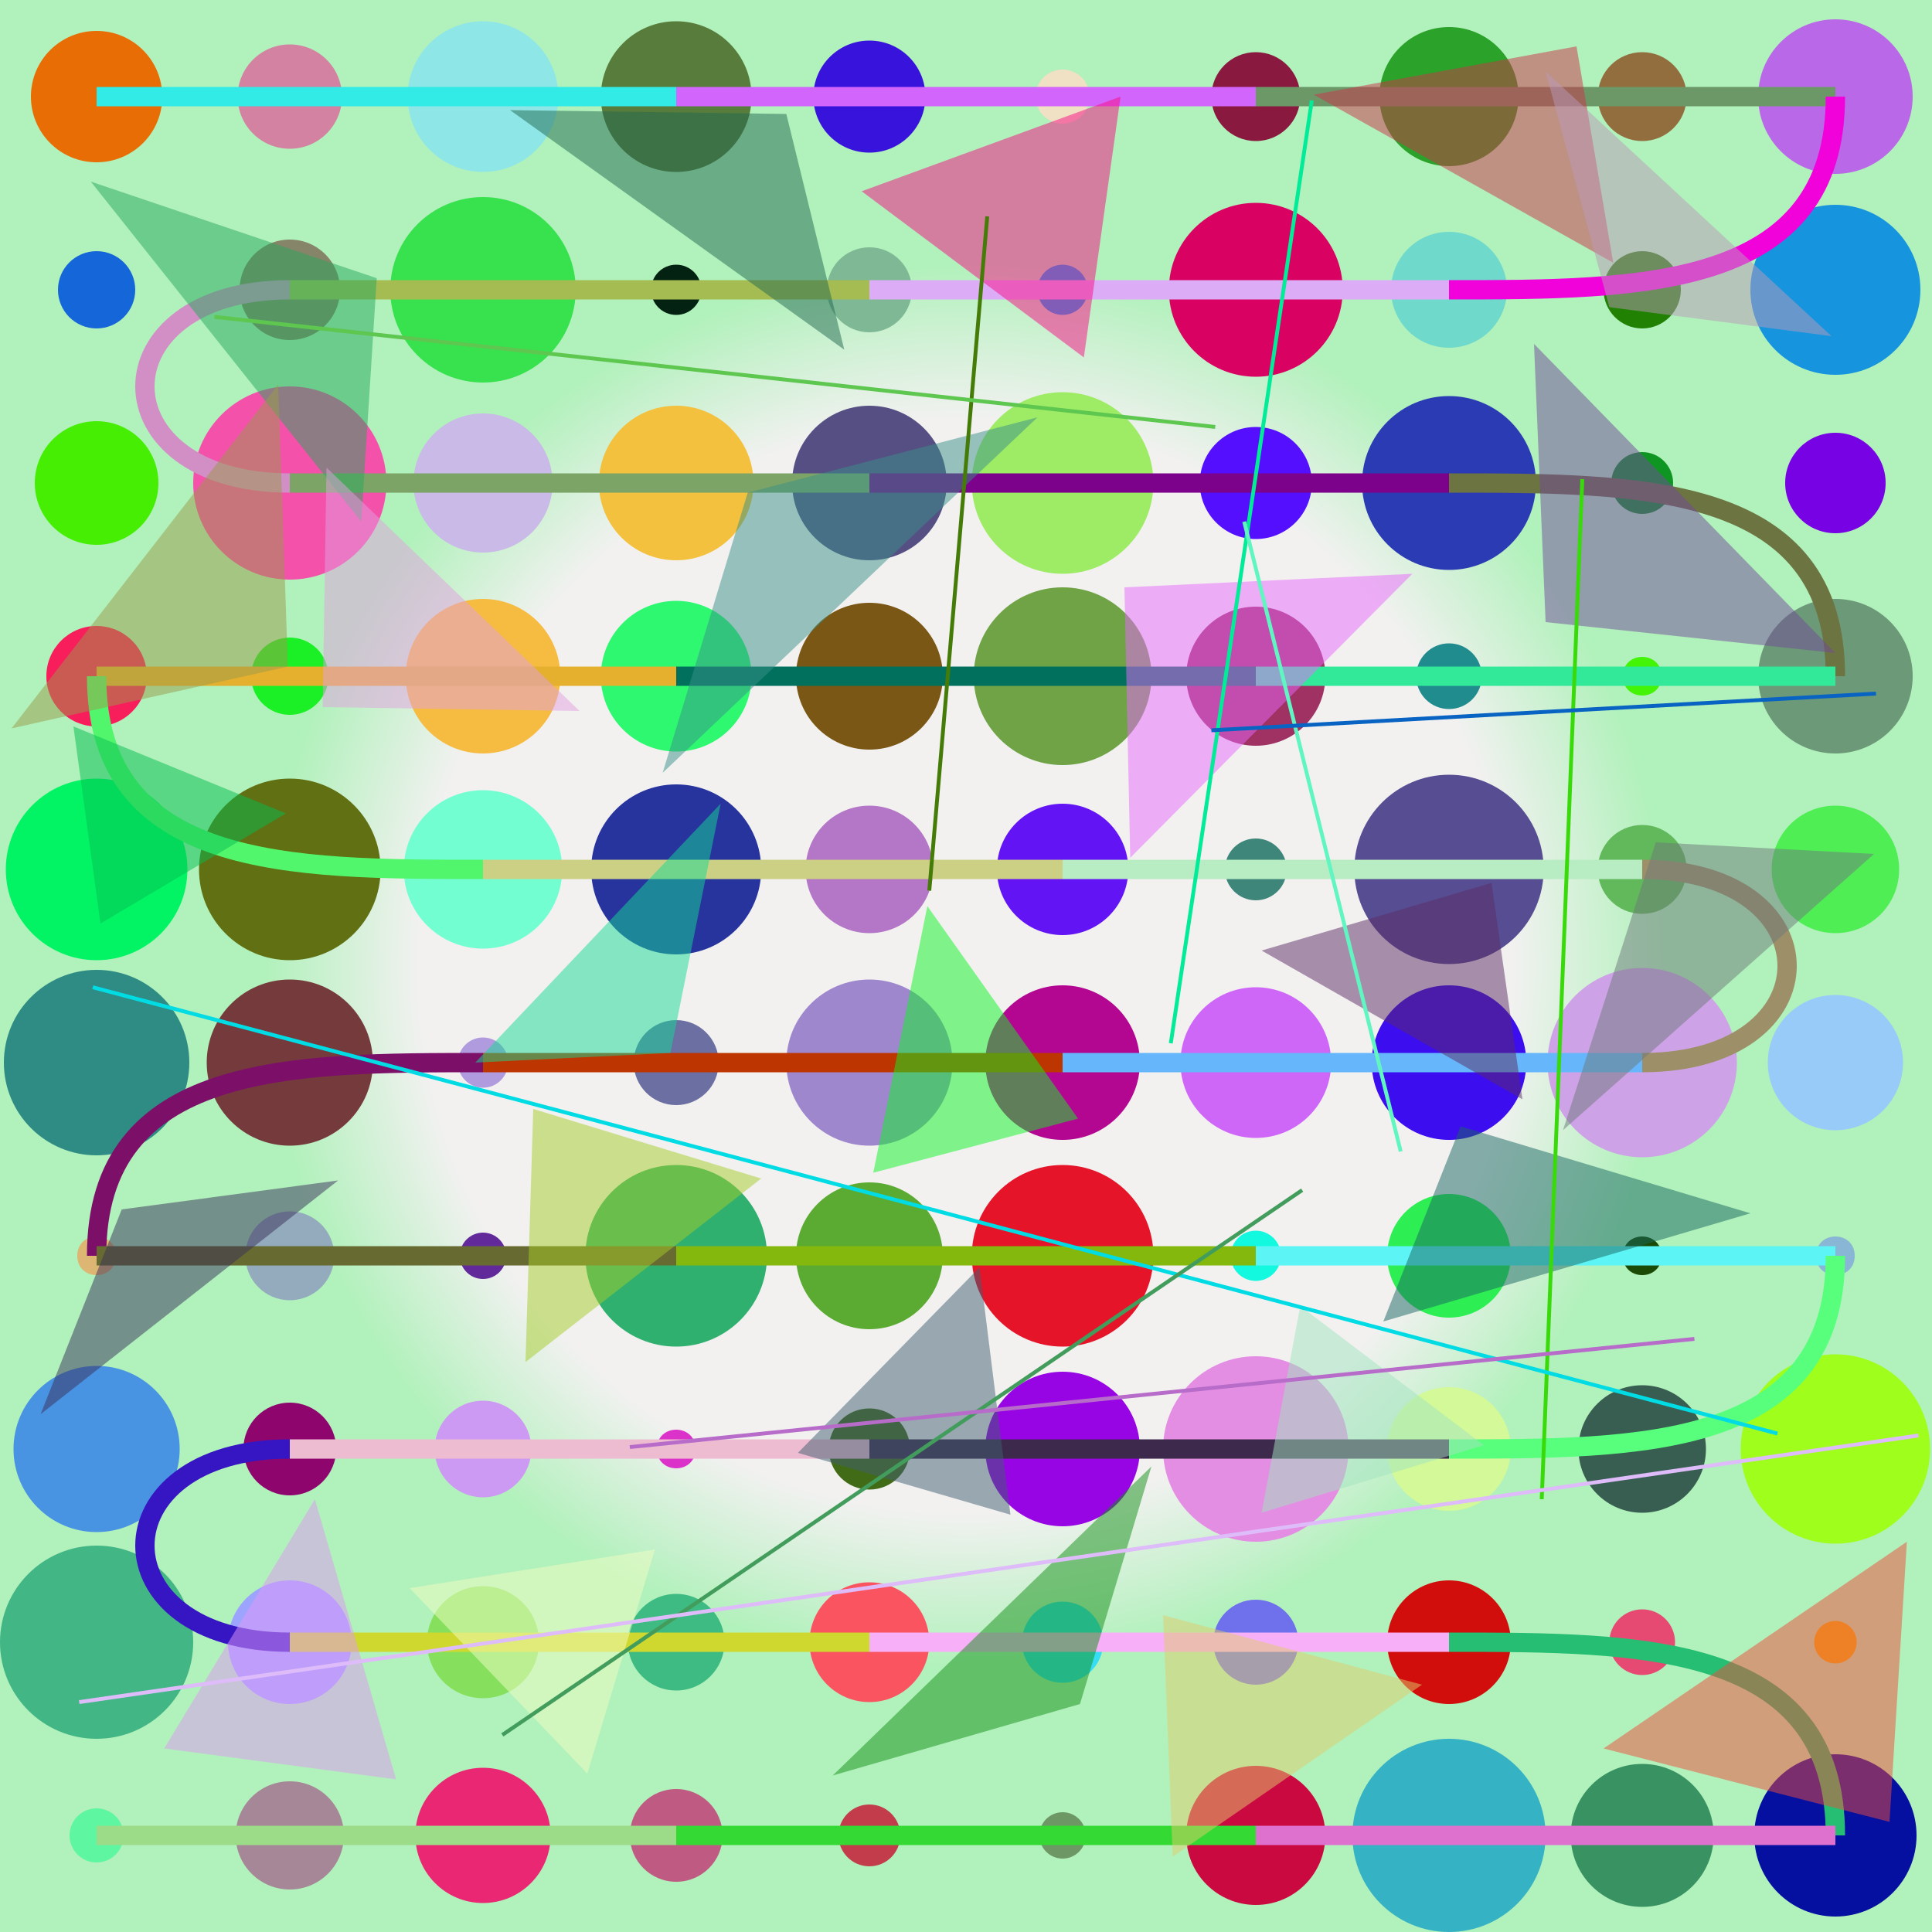 <?xml version="1.0" encoding="UTF-8"?>
<svg xmlns="http://www.w3.org/2000/svg" xmlns:xlink="http://www.w3.org/1999/xlink" width="500pt" height="500pt" viewBox="0 0 500 500" version="1.1">
<defs>
<radialGradient id="radial0" gradientUnits="userSpaceOnUse" cx="0.5" cy="0.5" fx="0.5" fy="0.5" r="0.6" gradientTransform="matrix(500,0,0,500,0,0)">
<stop offset="0.467" style="stop-color:rgb(94.9%,94.7%,94.3%);stop-opacity:1;"/>
<stop offset="0.6" style="stop-color:rgb(69.4%,94.6%,73.4%);stop-opacity:1;"/>
</radialGradient>
<clipPath id="clip1">
  <rect x="0" y="0" width="500" height="500"/>
</clipPath>
<g id="surface348" clip-path="url(#clip1)">
<rect x="0" y="0" width="500" height="500" style="fill:url(#radial0);stroke:none;"/>
<path style=" stroke:none;fill-rule:nonzero;fill:rgb(90.6%,42.9%,1.9%);fill-opacity:1;" d="M 42 25 C 42 34.391 34.391 42 25 42 C 15.609 42 8 34.391 8 25 C 8 15.609 15.609 8 25 8 C 34.391 8 42 15.609 42 25 "/>
<path style=" stroke:none;fill-rule:nonzero;fill:rgb(82.8%,51%,62.9%);fill-opacity:1;" d="M 88.5 25 C 88.5 32.457 82.457 38.5 75 38.5 C 67.543 38.5 61.5 32.457 61.5 25 C 61.5 17.543 67.543 11.5 75 11.5 C 82.457 11.5 88.5 17.543 88.5 25 "/>
<path style=" stroke:none;fill-rule:nonzero;fill:rgb(55.5%,90.6%,90.2%);fill-opacity:1;" d="M 144.5 25 C 144.5 35.77 135.77 44.5 125 44.5 C 114.23 44.5 105.5 35.77 105.5 25 C 105.5 14.23 114.23 5.5 125 5.5 C 135.77 5.5 144.5 14.23 144.5 25 "/>
<path style=" stroke:none;fill-rule:nonzero;fill:rgb(34.2%,48.5%,23.4%);fill-opacity:1;" d="M 194.5 25 C 194.5 35.77 185.77 44.5 175 44.5 C 164.23 44.5 155.5 35.77 155.5 25 C 155.5 14.23 164.23 5.5 175 5.5 C 185.77 5.5 194.5 14.23 194.5 25 "/>
<path style=" stroke:none;fill-rule:nonzero;fill:rgb(21.8%,7.5%,85.9%);fill-opacity:1;" d="M 239.5 25 C 239.5 33.008 233.008 39.5 225 39.5 C 216.992 39.5 210.5 33.008 210.5 25 C 210.5 16.992 216.992 10.5 225 10.5 C 233.008 10.5 239.5 16.992 239.5 25 "/>
<path style=" stroke:none;fill-rule:nonzero;fill:rgb(94.1%,87.6%,76.9%);fill-opacity:1;" d="M 282 25 C 282 28.867 278.867 32 275 32 C 271.133 32 268 28.867 268 25 C 268 21.133 271.133 18 275 18 C 278.867 18 282 21.133 282 25 "/>
<path style=" stroke:none;fill-rule:nonzero;fill:rgb(53.9%,9.9%,24.7%);fill-opacity:1;" d="M 336.5 25 C 336.5 31.352 331.352 36.5 325 36.5 C 318.648 36.5 313.5 31.352 313.5 25 C 313.5 18.648 318.648 13.5 325 13.5 C 331.352 13.5 336.5 18.648 336.5 25 "/>
<path style=" stroke:none;fill-rule:nonzero;fill:rgb(17.1%,63.6%,16.1%);fill-opacity:1;" d="M 393 25 C 393 34.941 384.941 43 375 43 C 365.059 43 357 34.941 357 25 C 357 15.059 365.059 7 375 7 C 384.941 7 393 15.059 393 25 "/>
<path style=" stroke:none;fill-rule:nonzero;fill:rgb(57.1%,43.2%,24.6%);fill-opacity:1;" d="M 436.5 25 C 436.5 31.352 431.352 36.5 425 36.5 C 418.648 36.5 413.5 31.352 413.5 25 C 413.5 18.648 418.648 13.5 425 13.5 C 431.352 13.5 436.5 18.648 436.5 25 "/>
<path style=" stroke:none;fill-rule:nonzero;fill:rgb(72.3%,41.2%,90.5%);fill-opacity:1;" d="M 495 25 C 495 36.047 486.047 45 475 45 C 463.953 45 455 36.047 455 25 C 455 13.953 463.953 5 475 5 C 486.047 5 495 13.953 495 25 "/>
<path style=" stroke:none;fill-rule:nonzero;fill:rgb(8.9%,57.9%,87.1%);fill-opacity:1;" d="M 497 75 C 497 87.148 487.148 97 475 97 C 462.852 97 453 87.148 453 75 C 453 62.852 462.852 53 475 53 C 487.148 53 497 62.852 497 75 "/>
<path style=" stroke:none;fill-rule:nonzero;fill:rgb(12.5%,50.7%,1.2%);fill-opacity:1;" d="M 435 75 C 435 80.523 430.523 85 425 85 C 419.477 85 415 80.523 415 75 C 415 69.477 419.477 65 425 65 C 430.523 65 435 69.477 435 75 "/>
<path style=" stroke:none;fill-rule:nonzero;fill:rgb(43.5%,85.5%,79.5%);fill-opacity:1;" d="M 390 75 C 390 83.285 383.285 90 375 90 C 366.715 90 360 83.285 360 75 C 360 66.715 366.715 60 375 60 C 383.285 60 390 66.715 390 75 "/>
<path style=" stroke:none;fill-rule:nonzero;fill:rgb(85%,0.7%,38.2%);fill-opacity:1;" d="M 347.5 75 C 347.5 87.426 337.426 97.5 325 97.5 C 312.574 97.5 302.5 87.426 302.5 75 C 302.5 62.574 312.574 52.5 325 52.5 C 337.426 52.5 347.5 62.574 347.5 75 "/>
<path style=" stroke:none;fill-rule:nonzero;fill:rgb(4.2%,68.7%,91.6%);fill-opacity:1;" d="M 281.5 75 C 281.5 78.59 278.59 81.5 275 81.5 C 271.41 81.5 268.5 78.59 268.5 75 C 268.5 71.41 271.41 68.5 275 68.5 C 278.59 68.5 281.5 71.41 281.5 75 "/>
<path style=" stroke:none;fill-rule:nonzero;fill:rgb(49.9%,72%,58.4%);fill-opacity:1;" d="M 236 75 C 236 81.074 231.074 86 225 86 C 218.926 86 214 81.074 214 75 C 214 68.926 218.926 64 225 64 C 231.074 64 236 68.926 236 75 "/>
<path style=" stroke:none;fill-rule:nonzero;fill:rgb(1.8%,13.3%,7.4%);fill-opacity:1;" d="M 181.5 75 C 181.5 78.59 178.59 81.5 175 81.5 C 171.41 81.5 168.5 78.59 168.5 75 C 168.5 71.41 171.41 68.5 175 68.5 C 178.59 68.5 181.5 71.41 181.5 75 "/>
<path style=" stroke:none;fill-rule:nonzero;fill:rgb(21.7%,88.6%,30.7%);fill-opacity:1;" d="M 149 75 C 149 88.254 138.254 99 125 99 C 111.746 99 101 88.254 101 75 C 101 61.746 111.746 51 125 51 C 138.254 51 149 61.746 149 75 "/>
<path style=" stroke:none;fill-rule:nonzero;fill:rgb(52.4%,51.9%,41.1%);fill-opacity:1;" d="M 88 75 C 88 82.18 82.18 88 75 88 C 67.82 88 62 82.18 62 75 C 62 67.82 67.82 62 75 62 C 82.18 62 88 67.82 88 75 "/>
<path style=" stroke:none;fill-rule:nonzero;fill:rgb(8.5%,40%,84.5%);fill-opacity:1;" d="M 35 75 C 35 80.523 30.523 85 25 85 C 19.477 85 15 80.523 15 75 C 15 69.477 19.477 65 25 65 C 30.523 65 35 69.477 35 75 "/>
<path style=" stroke:none;fill-rule:nonzero;fill:rgb(27.3%,93.3%,1.5%);fill-opacity:1;" d="M 41 125 C 41 133.836 33.836 141 25 141 C 16.164 141 9 133.836 9 125 C 9 116.164 16.164 109 25 109 C 33.836 109 41 116.164 41 125 "/>
<path style=" stroke:none;fill-rule:nonzero;fill:rgb(95.6%,32%,67.1%);fill-opacity:1;" d="M 100 125 C 100 138.809 88.809 150 75 150 C 61.191 150 50 138.809 50 125 C 50 111.191 61.191 100 75 100 C 88.809 100 100 111.191 100 125 "/>
<path style=" stroke:none;fill-rule:nonzero;fill:rgb(78.8%,72.7%,90.5%);fill-opacity:1;" d="M 143 125 C 143 134.941 134.941 143 125 143 C 115.059 143 107 134.941 107 125 C 107 115.059 115.059 107 125 107 C 134.941 107 143 115.059 143 125 "/>
<path style=" stroke:none;fill-rule:nonzero;fill:rgb(95%,75.5%,24.2%);fill-opacity:1;" d="M 195 125 C 195 136.047 186.047 145 175 145 C 163.953 145 155 136.047 155 125 C 155 113.953 163.953 105 175 105 C 186.047 105 195 113.953 195 125 "/>
<path style=" stroke:none;fill-rule:nonzero;fill:rgb(33.7%,31.2%,51.2%);fill-opacity:1;" d="M 245 125 C 245 136.047 236.047 145 225 145 C 213.953 145 205 136.047 205 125 C 205 113.953 213.953 105 225 105 C 236.047 105 245 113.953 245 125 "/>
<path style=" stroke:none;fill-rule:nonzero;fill:rgb(62.1%,92%,40%);fill-opacity:1;" d="M 298.5 125 C 298.5 137.98 287.98 148.5 275 148.5 C 262.02 148.5 251.5 137.98 251.5 125 C 251.5 112.02 262.02 101.5 275 101.5 C 287.98 101.5 298.5 112.02 298.5 125 "/>
<path style=" stroke:none;fill-rule:nonzero;fill:rgb(33.1%,6%,99.3%);fill-opacity:1;" d="M 339.5 125 C 339.5 133.008 333.008 139.5 325 139.5 C 316.992 139.5 310.5 133.008 310.5 125 C 310.5 116.992 316.992 110.5 325 110.5 C 333.008 110.5 339.5 116.992 339.5 125 "/>
<path style=" stroke:none;fill-rule:nonzero;fill:rgb(17.1%,23.3%,70%);fill-opacity:1;" d="M 397.5 125 C 397.5 137.426 387.426 147.5 375 147.5 C 362.574 147.5 352.5 137.426 352.5 125 C 352.5 112.574 362.574 102.5 375 102.5 C 387.426 102.5 397.5 112.574 397.5 125 "/>
<path style=" stroke:none;fill-rule:nonzero;fill:rgb(6%,58.7%,13.5%);fill-opacity:1;" d="M 433 125 C 433 129.418 429.418 133 425 133 C 420.582 133 417 129.418 417 125 C 417 120.582 420.582 117 425 117 C 429.418 117 433 120.582 433 125 "/>
<path style=" stroke:none;fill-rule:nonzero;fill:rgb(46.6%,0.8%,88.9%);fill-opacity:1;" d="M 488 125 C 488 132.18 482.18 138 475 138 C 467.82 138 462 132.18 462 125 C 462 117.82 467.82 112 475 112 C 482.18 112 488 117.82 488 125 "/>
<path style=" stroke:none;fill-rule:nonzero;fill:rgb(42.3%,59.8%,46.7%);fill-opacity:1;" d="M 495 175 C 495 186.047 486.047 195 475 195 C 463.953 195 455 186.047 455 175 C 455 163.953 463.953 155 475 155 C 486.047 155 495 163.953 495 175 "/>
<path style=" stroke:none;fill-rule:nonzero;fill:rgb(26.2%,95.6%,2.7%);fill-opacity:1;" d="M 430 175 C 430 181.668 420 181.668 420 175 C 420 168.332 430 168.332 430 175 "/>
<path style=" stroke:none;fill-rule:nonzero;fill:rgb(12.5%,54.9%,55.4%);fill-opacity:1;" d="M 383.5 175 C 383.5 179.695 379.695 183.5 375 183.5 C 370.305 183.5 366.5 179.695 366.5 175 C 366.5 170.305 370.305 166.5 375 166.5 C 379.695 166.5 383.5 170.305 383.5 175 "/>
<path style=" stroke:none;fill-rule:nonzero;fill:rgb(62.3%,19.2%,39%);fill-opacity:1;" d="M 343 175 C 343 184.941 334.941 193 325 193 C 315.059 193 307 184.941 307 175 C 307 165.059 315.059 157 325 157 C 334.941 157 343 165.059 343 175 "/>
<path style=" stroke:none;fill-rule:nonzero;fill:rgb(43.7%,63.9%,27.4%);fill-opacity:1;" d="M 298 175 C 298 187.703 287.703 198 275 198 C 262.297 198 252 187.703 252 175 C 252 162.297 262.297 152 275 152 C 287.703 152 298 162.297 298 175 "/>
<path style=" stroke:none;fill-rule:nonzero;fill:rgb(48%,34.2%,8.2%);fill-opacity:1;" d="M 244 175 C 244 185.492 235.492 194 225 194 C 214.508 194 206 185.492 206 175 C 206 164.508 214.508 156 225 156 C 235.492 156 244 164.508 244 175 "/>
<path style=" stroke:none;fill-rule:nonzero;fill:rgb(17.9%,97%,44.1%);fill-opacity:1;" d="M 194.5 175 C 194.5 185.77 185.77 194.5 175 194.5 C 164.23 194.5 155.5 185.77 155.5 175 C 155.5 164.23 164.23 155.5 175 155.5 C 185.77 155.5 194.5 164.23 194.5 175 "/>
<path style=" stroke:none;fill-rule:nonzero;fill:rgb(96.1%,73.6%,25.8%);fill-opacity:1;" d="M 145 175 C 145 186.047 136.047 195 125 195 C 113.953 195 105 186.047 105 175 C 105 163.953 113.953 155 125 155 C 136.047 155 145 163.953 145 175 "/>
<path style=" stroke:none;fill-rule:nonzero;fill:rgb(10.4%,94.1%,14.7%);fill-opacity:1;" d="M 85 175 C 85 180.523 80.523 185 75 185 C 69.477 185 65 180.523 65 175 C 65 169.477 69.477 165 75 165 C 80.523 165 85 169.477 85 175 "/>
<path style=" stroke:none;fill-rule:nonzero;fill:rgb(97%,11.6%,35.8%);fill-opacity:1;" d="M 38 175 C 38 182.18 32.18 188 25 188 C 17.82 188 12 182.18 12 175 C 12 167.82 17.82 162 25 162 C 32.18 162 38 167.82 38 175 "/>
<path style=" stroke:none;fill-rule:nonzero;fill:rgb(1%,95.6%,39.7%);fill-opacity:1;" d="M 48.5 225 C 48.5 237.98 37.98 248.5 25 248.5 C 12.02 248.5 1.5 237.98 1.5 225 C 1.5 212.02 12.02 201.5 25 201.5 C 37.98 201.5 48.5 212.02 48.5 225 "/>
<path style=" stroke:none;fill-rule:nonzero;fill:rgb(37.6%,44.1%,7.8%);fill-opacity:1;" d="M 98.5 225 C 98.5 237.98 87.98 248.5 75 248.5 C 62.02 248.5 51.5 237.98 51.5 225 C 51.5 212.02 62.02 201.5 75 201.5 C 87.98 201.5 98.5 212.02 98.5 225 "/>
<path style=" stroke:none;fill-rule:nonzero;fill:rgb(45.1%,99.4%,81.8%);fill-opacity:1;" d="M 145.5 225 C 145.5 236.32 136.32 245.5 125 245.5 C 113.68 245.5 104.5 236.32 104.5 225 C 104.5 213.68 113.68 204.5 125 204.5 C 136.32 204.5 145.5 213.68 145.5 225 "/>
<path style=" stroke:none;fill-rule:nonzero;fill:rgb(15.3%,20.4%,62.1%);fill-opacity:1;" d="M 197 225 C 197 237.148 187.148 247 175 247 C 162.852 247 153 237.148 153 225 C 153 212.852 162.852 203 175 203 C 187.148 203 197 212.852 197 225 "/>
<path style=" stroke:none;fill-rule:nonzero;fill:rgb(70.4%,46.1%,77.6%);fill-opacity:1;" d="M 241.5 225 C 241.5 234.113 234.113 241.5 225 241.5 C 215.887 241.5 208.5 234.113 208.5 225 C 208.5 215.887 215.887 208.5 225 208.5 C 234.113 208.5 241.5 215.887 241.5 225 "/>
<path style=" stroke:none;fill-rule:nonzero;fill:rgb(38.7%,8.2%,96%);fill-opacity:1;" d="M 292 225 C 292 234.391 284.391 242 275 242 C 265.609 242 258 234.391 258 225 C 258 215.609 265.609 208 275 208 C 284.391 208 292 215.609 292 225 "/>
<path style=" stroke:none;fill-rule:nonzero;fill:rgb(24.5%,52.3%,47.9%);fill-opacity:1;" d="M 333 225 C 333 229.418 329.418 233 325 233 C 320.582 233 317 229.418 317 225 C 317 220.582 320.582 217 325 217 C 329.418 217 333 220.582 333 225 "/>
<path style=" stroke:none;fill-rule:nonzero;fill:rgb(34.1%,30.3%,57.1%);fill-opacity:1;" d="M 399.5 225 C 399.5 238.531 388.531 249.5 375 249.5 C 361.469 249.5 350.5 238.531 350.5 225 C 350.5 211.469 361.469 200.5 375 200.5 C 388.531 200.5 399.5 211.469 399.5 225 "/>
<path style=" stroke:none;fill-rule:nonzero;fill:rgb(37.9%,72.4%,35.9%);fill-opacity:1;" d="M 436.5 225 C 436.5 231.352 431.352 236.5 425 236.5 C 418.648 236.5 413.5 231.352 413.5 225 C 413.5 218.648 418.648 213.5 425 213.5 C 431.352 213.5 436.5 218.648 436.5 225 "/>
<path style=" stroke:none;fill-rule:nonzero;fill:rgb(30.9%,93.1%,33.4%);fill-opacity:1;" d="M 491.5 225 C 491.5 234.113 484.113 241.5 475 241.5 C 465.887 241.5 458.5 234.113 458.5 225 C 458.5 215.887 465.887 208.5 475 208.5 C 484.113 208.5 491.5 215.887 491.5 225 "/>
<path style=" stroke:none;fill-rule:nonzero;fill:rgb(59.8%,79.5%,96.9%);fill-opacity:1;" d="M 492.5 275 C 492.5 284.664 484.664 292.5 475 292.5 C 465.336 292.5 457.5 284.664 457.5 275 C 457.5 265.336 465.336 257.5 475 257.5 C 484.664 257.5 492.5 265.336 492.5 275 "/>
<path style=" stroke:none;fill-rule:nonzero;fill:rgb(80.6%,63.4%,90.6%);fill-opacity:1;" d="M 449.5 275 C 449.5 288.531 438.531 299.5 425 299.5 C 411.469 299.5 400.5 288.531 400.5 275 C 400.5 261.469 411.469 250.5 425 250.5 C 438.531 250.5 449.5 261.469 449.5 275 "/>
<path style=" stroke:none;fill-rule:nonzero;fill:rgb(23.6%,5.1%,93.6%);fill-opacity:1;" d="M 395 275 C 395 286.047 386.047 295 375 295 C 363.953 295 355 286.047 355 275 C 355 263.953 363.953 255 375 255 C 386.047 255 395 263.953 395 275 "/>
<path style=" stroke:none;fill-rule:nonzero;fill:rgb(80.6%,40.6%,96.9%);fill-opacity:1;" d="M 344.5 275 C 344.5 285.77 335.77 294.5 325 294.5 C 314.23 294.5 305.5 285.77 305.5 275 C 305.5 264.23 314.23 255.5 325 255.5 C 335.77 255.5 344.5 264.23 344.5 275 "/>
<path style=" stroke:none;fill-rule:nonzero;fill:rgb(70%,2.8%,56.8%);fill-opacity:1;" d="M 295 275 C 295 286.047 286.047 295 275 295 C 263.953 295 255 286.047 255 275 C 255 263.953 263.953 255 275 255 C 286.047 255 295 263.953 295 275 "/>
<path style=" stroke:none;fill-rule:nonzero;fill:rgb(62.3%,53%,80.5%);fill-opacity:1;" d="M 246.5 275 C 246.5 286.875 236.875 296.5 225 296.5 C 213.125 296.5 203.5 286.875 203.5 275 C 203.5 263.125 213.125 253.5 225 253.5 C 236.875 253.5 246.5 263.125 246.5 275 "/>
<path style=" stroke:none;fill-rule:nonzero;fill:rgb(42.1%,43.6%,63.6%);fill-opacity:1;" d="M 186 275 C 186 281.074 181.074 286 175 286 C 168.926 286 164 281.074 164 275 C 164 268.926 168.926 264 175 264 C 181.074 264 186 268.926 186 275 "/>
<path style=" stroke:none;fill-rule:nonzero;fill:rgb(68.9%,60.8%,86.9%);fill-opacity:1;" d="M 131.5 275 C 131.5 278.59 128.59 281.5 125 281.5 C 121.41 281.5 118.5 278.59 118.5 275 C 118.5 271.41 121.41 268.5 125 268.5 C 128.59 268.5 131.5 271.41 131.5 275 "/>
<path style=" stroke:none;fill-rule:nonzero;fill:rgb(45.4%,22.7%,23.6%);fill-opacity:1;" d="M 96.5 275 C 96.5 286.875 86.875 296.5 75 296.5 C 63.125 296.5 53.5 286.875 53.5 275 C 53.5 263.125 63.125 253.5 75 253.5 C 86.875 253.5 96.5 263.125 96.5 275 "/>
<path style=" stroke:none;fill-rule:nonzero;fill:rgb(18.7%,54.9%,51.8%);fill-opacity:1;" d="M 49 275 C 49 288.254 38.254 299 25 299 C 11.746 299 1 288.254 1 275 C 1 261.746 11.746 251 25 251 C 38.254 251 49 261.746 49 275 "/>
<path style=" stroke:none;fill-rule:nonzero;fill:rgb(86.1%,71.2%,44.7%);fill-opacity:1;" d="M 30 325 C 30 331.668 20 331.668 20 325 C 20 318.332 30 318.332 30 325 "/>
<path style=" stroke:none;fill-rule:nonzero;fill:rgb(57.8%,67%,74.2%);fill-opacity:1;" d="M 86.5 325 C 86.5 331.352 81.352 336.5 75 336.5 C 68.648 336.5 63.5 331.352 63.5 325 C 63.5 318.648 68.648 313.5 75 313.5 C 81.352 313.5 86.5 318.648 86.5 325 "/>
<path style=" stroke:none;fill-rule:nonzero;fill:rgb(38.3%,16.4%,60.9%);fill-opacity:1;" d="M 131 325 C 131 328.312 128.312 331 125 331 C 121.688 331 119 328.312 119 325 C 119 321.688 121.688 319 125 319 C 128.312 319 131 321.688 131 325 "/>
<path style=" stroke:none;fill-rule:nonzero;fill:rgb(18.9%,68.9%,43.6%);fill-opacity:1;" d="M 198.5 325 C 198.5 337.98 187.98 348.5 175 348.5 C 162.02 348.5 151.5 337.98 151.5 325 C 151.5 312.02 162.02 301.5 175 301.5 C 187.98 301.5 198.5 312.02 198.5 325 "/>
<path style=" stroke:none;fill-rule:nonzero;fill:rgb(35.9%,66.8%,20.2%);fill-opacity:1;" d="M 244 325 C 244 335.492 235.492 344 225 344 C 214.508 344 206 335.492 206 325 C 206 314.508 214.508 306 225 306 C 235.492 306 244 314.508 244 325 "/>
<path style=" stroke:none;fill-rule:nonzero;fill:rgb(89.8%,8%,16.3%);fill-opacity:1;" d="M 298.5 325 C 298.5 337.98 287.98 348.5 275 348.5 C 262.02 348.5 251.5 337.98 251.5 325 C 251.5 312.02 262.02 301.5 275 301.5 C 287.98 301.5 298.5 312.02 298.5 325 "/>
<path style=" stroke:none;fill-rule:nonzero;fill:rgb(7.3%,97.5%,87.2%);fill-opacity:1;" d="M 331.5 325 C 331.5 328.59 328.59 331.5 325 331.5 C 321.41 331.5 318.5 328.59 318.5 325 C 318.5 321.41 321.41 318.5 325 318.5 C 328.59 318.5 331.5 321.41 331.5 325 "/>
<path style=" stroke:none;fill-rule:nonzero;fill:rgb(17.7%,93.2%,32.5%);fill-opacity:1;" d="M 391 325 C 391 333.836 383.836 341 375 341 C 366.164 341 359 333.836 359 325 C 359 316.164 366.164 309 375 309 C 383.836 309 391 316.164 391 325 "/>
<path style=" stroke:none;fill-rule:nonzero;fill:rgb(10.5%,29.1%,2.3%);fill-opacity:1;" d="M 430 325 C 430 331.668 420 331.668 420 325 C 420 318.332 430 318.332 430 325 "/>
<path style=" stroke:none;fill-rule:nonzero;fill:rgb(54.1%,71.4%,83.3%);fill-opacity:1;" d="M 480 325 C 480 331.668 470 331.668 470 325 C 470 318.332 480 318.332 480 325 "/>
<path style=" stroke:none;fill-rule:nonzero;fill:rgb(62.5%,99.3%,10.8%);fill-opacity:1;" d="M 499.5 375 C 499.5 388.531 488.531 399.5 475 399.5 C 461.469 399.5 450.5 388.531 450.5 375 C 450.5 361.469 461.469 350.5 475 350.5 C 488.531 350.5 499.5 361.469 499.5 375 "/>
<path style=" stroke:none;fill-rule:nonzero;fill:rgb(22%,36.8%,32.4%);fill-opacity:1;" d="M 441.5 375 C 441.5 384.113 434.113 391.5 425 391.5 C 415.887 391.5 408.5 384.113 408.5 375 C 408.5 365.887 415.887 358.5 425 358.5 C 434.113 358.5 441.5 365.887 441.5 375 "/>
<path style=" stroke:none;fill-rule:nonzero;fill:rgb(82.6%,97.5%,59.6%);fill-opacity:1;" d="M 391 375 C 391 383.836 383.836 391 375 391 C 366.164 391 359 383.836 359 375 C 359 366.164 366.164 359 375 359 C 383.836 359 391 366.164 391 375 "/>
<path style=" stroke:none;fill-rule:nonzero;fill:rgb(88.9%,55.8%,89%);fill-opacity:1;" d="M 349 375 C 349 388.254 338.254 399 325 399 C 311.746 399 301 388.254 301 375 C 301 361.746 311.746 351 325 351 C 338.254 351 349 361.746 349 375 "/>
<path style=" stroke:none;fill-rule:nonzero;fill:rgb(59.3%,2.1%,89.7%);fill-opacity:1;" d="M 295 375 C 295 386.047 286.047 395 275 395 C 263.953 395 255 386.047 255 375 C 255 363.953 263.953 355 275 355 C 286.047 355 295 363.953 295 375 "/>
<path style=" stroke:none;fill-rule:nonzero;fill:rgb(25.8%,41.8%,9.2%);fill-opacity:1;" d="M 235.5 375 C 235.5 380.801 230.801 385.5 225 385.5 C 219.199 385.5 214.5 380.801 214.5 375 C 214.5 369.199 219.199 364.5 225 364.5 C 230.801 364.5 235.5 369.199 235.5 375 "/>
<path style=" stroke:none;fill-rule:nonzero;fill:rgb(85.7%,19.6%,79.2%);fill-opacity:1;" d="M 180 375 C 180 381.668 170 381.668 170 375 C 170 368.332 180 368.332 180 375 "/>
<path style=" stroke:none;fill-rule:nonzero;fill:rgb(80%,59.8%,95.1%);fill-opacity:1;" d="M 137.5 375 C 137.5 381.902 131.902 387.5 125 387.5 C 118.098 387.5 112.5 381.902 112.5 375 C 112.5 368.098 118.098 362.5 125 362.5 C 131.902 362.5 137.5 368.098 137.5 375 "/>
<path style=" stroke:none;fill-rule:nonzero;fill:rgb(55.5%,2.3%,43.2%);fill-opacity:1;" d="M 87 375 C 87 381.629 81.629 387 75 387 C 68.371 387 63 381.629 63 375 C 63 368.371 68.371 363 75 363 C 81.629 363 87 368.371 87 375 "/>
<path style=" stroke:none;fill-rule:nonzero;fill:rgb(28.8%,57.8%,88.7%);fill-opacity:1;" d="M 46.5 375 C 46.5 386.875 36.875 396.5 25 396.5 C 13.125 396.5 3.5 386.875 3.5 375 C 3.5 363.125 13.125 353.5 25 353.5 C 36.875 353.5 46.5 363.125 46.5 375 "/>
<path style=" stroke:none;fill-rule:nonzero;fill:rgb(26.3%,71.3%,52.6%);fill-opacity:1;" d="M 50 425 C 50 438.809 38.809 450 25 450 C 11.191 450 0 438.809 0 425 C 0 411.191 11.191 400 25 400 C 38.809 400 50 411.191 50 425 "/>
<path style=" stroke:none;fill-rule:nonzero;fill:rgb(61.4%,64.4%,99.6%);fill-opacity:1;" d="M 91 425 C 91 433.836 83.836 441 75 441 C 66.164 441 59 433.836 59 425 C 59 416.164 66.164 409 75 409 C 83.836 409 91 416.164 91 425 "/>
<path style=" stroke:none;fill-rule:nonzero;fill:rgb(52.4%,87.6%,36.8%);fill-opacity:1;" d="M 139.5 425 C 139.5 433.008 133.008 439.5 125 439.5 C 116.992 439.5 110.5 433.008 110.5 425 C 110.5 416.992 116.992 410.5 125 410.5 C 133.008 410.5 139.5 416.992 139.5 425 "/>
<path style=" stroke:none;fill-rule:nonzero;fill:rgb(23.9%,73.3%,51.1%);fill-opacity:1;" d="M 187.5 425 C 187.5 431.902 181.902 437.5 175 437.5 C 168.098 437.5 162.5 431.902 162.5 425 C 162.5 418.098 168.098 412.5 175 412.5 C 181.902 412.5 187.5 418.098 187.5 425 "/>
<path style=" stroke:none;fill-rule:nonzero;fill:rgb(97.6%,32.9%,37.7%);fill-opacity:1;" d="M 240.5 425 C 240.5 433.559 233.559 440.5 225 440.5 C 216.441 440.5 209.5 433.559 209.5 425 C 209.5 416.441 216.441 409.5 225 409.5 C 233.559 409.5 240.5 416.441 240.5 425 "/>
<path style=" stroke:none;fill-rule:nonzero;fill:rgb(21.4%,86.4%,95.2%);fill-opacity:1;" d="M 285.5 425 C 285.5 430.801 280.801 435.5 275 435.5 C 269.199 435.5 264.5 430.801 264.5 425 C 264.5 419.199 269.199 414.5 275 414.5 C 280.801 414.5 285.5 419.199 285.5 425 "/>
<path style=" stroke:none;fill-rule:nonzero;fill:rgb(43.7%,43.9%,92.4%);fill-opacity:1;" d="M 336 425 C 336 431.074 331.074 436 325 436 C 318.926 436 314 431.074 314 425 C 314 418.926 318.926 414 325 414 C 331.074 414 336 418.926 336 425 "/>
<path style=" stroke:none;fill-rule:nonzero;fill:rgb(81.9%,5.7%,5%);fill-opacity:1;" d="M 391 425 C 391 433.836 383.836 441 375 441 C 366.164 441 359 433.836 359 425 C 359 416.164 366.164 409 375 409 C 383.836 409 391 416.164 391 425 "/>
<path style=" stroke:none;fill-rule:nonzero;fill:rgb(90%,28.9%,44.8%);fill-opacity:1;" d="M 433.5 425 C 433.5 429.695 429.695 433.5 425 433.5 C 420.305 433.5 416.5 429.695 416.5 425 C 416.5 420.305 420.305 416.5 425 416.5 C 429.695 416.5 433.5 420.305 433.5 425 "/>
<path style=" stroke:none;fill-rule:nonzero;fill:rgb(92.7%,71.7%,6.8%);fill-opacity:1;" d="M 480.5 425 C 480.5 428.039 478.039 430.5 475 430.5 C 471.961 430.5 469.5 428.039 469.5 425 C 469.5 421.961 471.961 419.5 475 419.5 C 478.039 419.5 480.5 421.961 480.5 425 "/>
<path style=" stroke:none;fill-rule:nonzero;fill:rgb(2.5%,6.3%,62.6%);fill-opacity:1;" d="M 496 475 C 496 486.598 486.598 496 475 496 C 463.402 496 454 486.598 454 475 C 454 463.402 463.402 454 475 454 C 486.598 454 496 463.402 496 475 "/>
<path style=" stroke:none;fill-rule:nonzero;fill:rgb(22.3%,57.1%,38.3%);fill-opacity:1;" d="M 443.5 475 C 443.5 485.219 435.219 493.5 425 493.5 C 414.781 493.5 406.5 485.219 406.5 475 C 406.5 464.781 414.781 456.5 425 456.5 C 435.219 456.5 443.5 464.781 443.5 475 "/>
<path style=" stroke:none;fill-rule:nonzero;fill:rgb(21.3%,69.6%,77.1%);fill-opacity:1;" d="M 400 475 C 400 488.809 388.809 500 375 500 C 361.191 500 350 488.809 350 475 C 350 461.191 361.191 450 375 450 C 388.809 450 400 461.191 400 475 "/>
<path style=" stroke:none;fill-rule:nonzero;fill:rgb(79.2%,3.6%,25%);fill-opacity:1;" d="M 343 475 C 343 484.941 334.941 493 325 493 C 315.059 493 307 484.941 307 475 C 307 465.059 315.059 457 325 457 C 334.941 457 343 465.059 343 475 "/>
<path style=" stroke:none;fill-rule:nonzero;fill:rgb(42.9%,59%,39.1%);fill-opacity:1;" d="M 281 475 C 281 478.312 278.312 481 275 481 C 271.688 481 269 478.312 269 475 C 269 471.688 271.688 469 275 469 C 278.312 469 281 471.688 281 475 "/>
<path style=" stroke:none;fill-rule:nonzero;fill:rgb(76%,23.8%,29.4%);fill-opacity:1;" d="M 233 475 C 233 479.418 229.418 483 225 483 C 220.582 483 217 479.418 217 475 C 217 470.582 220.582 467 225 467 C 229.418 467 233 470.582 233 475 "/>
<path style=" stroke:none;fill-rule:nonzero;fill:rgb(75%,35.6%,51.5%);fill-opacity:1;" d="M 187 475 C 187 481.629 181.629 487 175 487 C 168.371 487 163 481.629 163 475 C 163 468.371 168.371 463 175 463 C 181.629 463 187 468.371 187 475 "/>
<path style=" stroke:none;fill-rule:nonzero;fill:rgb(91.6%,15.5%,44.9%);fill-opacity:1;" d="M 142.5 475 C 142.5 484.664 134.664 492.5 125 492.5 C 115.336 492.5 107.5 484.664 107.5 475 C 107.5 465.336 115.336 457.5 125 457.5 C 134.664 457.5 142.5 465.336 142.5 475 "/>
<path style=" stroke:none;fill-rule:nonzero;fill:rgb(65.2%,52.8%,59%);fill-opacity:1;" d="M 89 475 C 89 482.73 82.73 489 75 489 C 67.27 489 61 482.73 61 475 C 61 467.27 67.27 461 75 461 C 82.73 461 89 467.27 89 475 "/>
<path style=" stroke:none;fill-rule:nonzero;fill:rgb(37.4%,96.2%,63.2%);fill-opacity:1;" d="M 32 475 C 32 478.867 28.867 482 25 482 C 21.133 482 18 478.867 18 475 C 18 471.133 21.133 468 25 468 C 28.867 468 32 471.133 32 475 "/>
<path style="fill:none;stroke-width:0.01;stroke-linecap:butt;stroke-linejoin:miter;stroke:rgb(19.7%,91.6%,89.9%);stroke-opacity:1;stroke-miterlimit:10;" d="M 0.05 0.05 C 0.15 0.05 0.25 0.05 0.35 0.05 " transform="matrix(500,0,0,500,0,0)"/>
<path style="fill:none;stroke-width:0.01;stroke-linecap:butt;stroke-linejoin:miter;stroke:rgb(82.3%,39.8%,98.3%);stroke-opacity:1;stroke-miterlimit:10;" d="M 0.35 0.05 C 0.45 0.05 0.55 0.05 0.65 0.05 " transform="matrix(500,0,0,500,0,0)"/>
<path style="fill:none;stroke-width:0.01;stroke-linecap:butt;stroke-linejoin:miter;stroke:rgb(42.4%,59.7%,41%);stroke-opacity:1;stroke-miterlimit:10;" d="M 0.65 0.05 C 0.75 0.05 0.85 0.05 0.95 0.05 " transform="matrix(500,0,0,500,0,0)"/>
<path style="fill:none;stroke-width:0.01;stroke-linecap:butt;stroke-linejoin:miter;stroke:rgb(94.2%,0.9%,85.7%);stroke-opacity:1;stroke-miterlimit:10;" d="M 0.95 0.05 C 0.95 0.15 0.85 0.15 0.75 0.15 " transform="matrix(500,0,0,500,0,0)"/>
<path style="fill:none;stroke-width:0.01;stroke-linecap:butt;stroke-linejoin:miter;stroke:rgb(86%,67.6%,96.1%);stroke-opacity:1;stroke-miterlimit:10;" d="M 0.75 0.15 C 0.65 0.15 0.55 0.15 0.45 0.15 " transform="matrix(500,0,0,500,0,0)"/>
<path style="fill:none;stroke-width:0.01;stroke-linecap:butt;stroke-linejoin:miter;stroke:rgb(64.7%,73.8%,32.4%);stroke-opacity:1;stroke-miterlimit:10;" d="M 0.45 0.15 C 0.35 0.15 0.25 0.15 0.15 0.15 " transform="matrix(500,0,0,500,0,0)"/>
<path style="fill:none;stroke-width:0.01;stroke-linecap:butt;stroke-linejoin:miter;stroke:rgb(82%,56.1%,77.1%);stroke-opacity:1;stroke-miterlimit:10;" d="M 0.15 0.15 C 0.05 0.15 0.05 0.25 0.15 0.25 " transform="matrix(500,0,0,500,0,0)"/>
<path style="fill:none;stroke-width:0.01;stroke-linecap:butt;stroke-linejoin:miter;stroke:rgb(48.6%,64.1%,39.9%);stroke-opacity:1;stroke-miterlimit:10;" d="M 0.15 0.25 C 0.25 0.25 0.35 0.25 0.45 0.25 " transform="matrix(500,0,0,500,0,0)"/>
<path style="fill:none;stroke-width:0.01;stroke-linecap:butt;stroke-linejoin:miter;stroke:rgb(48.7%,0.8%,54.3%);stroke-opacity:1;stroke-miterlimit:10;" d="M 0.45 0.25 C 0.55 0.25 0.65 0.25 0.75 0.25 " transform="matrix(500,0,0,500,0,0)"/>
<path style="fill:none;stroke-width:0.01;stroke-linecap:butt;stroke-linejoin:miter;stroke:rgb(42.3%,45.5%,25.7%);stroke-opacity:1;stroke-miterlimit:10;" d="M 0.75 0.25 C 0.85 0.25 0.95 0.25 0.95 0.35 " transform="matrix(500,0,0,500,0,0)"/>
<path style="fill:none;stroke-width:0.01;stroke-linecap:butt;stroke-linejoin:miter;stroke:rgb(19.7%,91.3%,60.5%);stroke-opacity:1;stroke-miterlimit:10;" d="M 0.95 0.35 C 0.85 0.35 0.75 0.35 0.65 0.35 " transform="matrix(500,0,0,500,0,0)"/>
<path style="fill:none;stroke-width:0.01;stroke-linecap:butt;stroke-linejoin:miter;stroke:rgb(0.7%,44.4%,36.6%);stroke-opacity:1;stroke-miterlimit:10;" d="M 0.65 0.35 C 0.55 0.35 0.45 0.35 0.35 0.35 " transform="matrix(500,0,0,500,0,0)"/>
<path style="fill:none;stroke-width:0.01;stroke-linecap:butt;stroke-linejoin:miter;stroke:rgb(89.2%,69.1%,17.6%);stroke-opacity:1;stroke-miterlimit:10;" d="M 0.35 0.35 C 0.25 0.35 0.15 0.35 0.05 0.35 " transform="matrix(500,0,0,500,0,0)"/>
<path style="fill:none;stroke-width:0.01;stroke-linecap:butt;stroke-linejoin:miter;stroke:rgb(32.4%,96.1%,42.3%);stroke-opacity:1;stroke-miterlimit:10;" d="M 0.05 0.35 C 0.05 0.45 0.15 0.45 0.25 0.45 " transform="matrix(500,0,0,500,0,0)"/>
<path style="fill:none;stroke-width:0.01;stroke-linecap:butt;stroke-linejoin:miter;stroke:rgb(79.8%,81.5%,52.3%);stroke-opacity:1;stroke-miterlimit:10;" d="M 0.25 0.45 C 0.35 0.45 0.45 0.45 0.55 0.45 " transform="matrix(500,0,0,500,0,0)"/>
<path style="fill:none;stroke-width:0.01;stroke-linecap:butt;stroke-linejoin:miter;stroke:rgb(71.9%,92.9%,76.4%);stroke-opacity:1;stroke-miterlimit:10;" d="M 0.55 0.45 C 0.65 0.45 0.75 0.45 0.85 0.45 " transform="matrix(500,0,0,500,0,0)"/>
<path style="fill:none;stroke-width:0.01;stroke-linecap:butt;stroke-linejoin:miter;stroke:rgb(61.6%,56.4%,40.7%);stroke-opacity:1;stroke-miterlimit:10;" d="M 0.85 0.45 C 0.95 0.45 0.95 0.55 0.85 0.55 " transform="matrix(500,0,0,500,0,0)"/>
<path style="fill:none;stroke-width:0.01;stroke-linecap:butt;stroke-linejoin:miter;stroke:rgb(39.9%,71.2%,98.3%);stroke-opacity:1;stroke-miterlimit:10;" d="M 0.85 0.55 C 0.75 0.55 0.65 0.55 0.55 0.55 " transform="matrix(500,0,0,500,0,0)"/>
<path style="fill:none;stroke-width:0.01;stroke-linecap:butt;stroke-linejoin:miter;stroke:rgb(74.2%,20.8%,0.1%);stroke-opacity:1;stroke-miterlimit:10;" d="M 0.55 0.55 C 0.45 0.55 0.35 0.55 0.25 0.55 " transform="matrix(500,0,0,500,0,0)"/>
<path style="fill:none;stroke-width:0.01;stroke-linecap:butt;stroke-linejoin:miter;stroke:rgb(48.7%,6.4%,41.4%);stroke-opacity:1;stroke-miterlimit:10;" d="M 0.25 0.55 C 0.15 0.55 0.05 0.55 0.05 0.65 " transform="matrix(500,0,0,500,0,0)"/>
<path style="fill:none;stroke-width:0.01;stroke-linecap:butt;stroke-linejoin:miter;stroke:rgb(40.9%,42%,19.2%);stroke-opacity:1;stroke-miterlimit:10;" d="M 0.05 0.65 C 0.15 0.65 0.25 0.65 0.35 0.65 " transform="matrix(500,0,0,500,0,0)"/>
<path style="fill:none;stroke-width:0.01;stroke-linecap:butt;stroke-linejoin:miter;stroke:rgb(51.9%,72%,5.2%);stroke-opacity:1;stroke-miterlimit:10;" d="M 0.35 0.65 C 0.45 0.65 0.55 0.65 0.65 0.65 " transform="matrix(500,0,0,500,0,0)"/>
<path style="fill:none;stroke-width:0.01;stroke-linecap:butt;stroke-linejoin:miter;stroke:rgb(36.4%,95.5%,96%);stroke-opacity:1;stroke-miterlimit:10;" d="M 0.65 0.65 C 0.75 0.65 0.85 0.65 0.95 0.65 " transform="matrix(500,0,0,500,0,0)"/>
<path style="fill:none;stroke-width:0.01;stroke-linecap:butt;stroke-linejoin:miter;stroke:rgb(34.6%,99.8%,49%);stroke-opacity:1;stroke-miterlimit:10;" d="M 0.95 0.65 C 0.95 0.75 0.85 0.75 0.75 0.75 " transform="matrix(500,0,0,500,0,0)"/>
<path style="fill:none;stroke-width:0.01;stroke-linecap:butt;stroke-linejoin:miter;stroke:rgb(24.2%,16.2%,29.3%);stroke-opacity:1;stroke-miterlimit:10;" d="M 0.75 0.75 C 0.65 0.75 0.55 0.75 0.45 0.75 " transform="matrix(500,0,0,500,0,0)"/>
<path style="fill:none;stroke-width:0.01;stroke-linecap:butt;stroke-linejoin:miter;stroke:rgb(92.8%,73.6%,81.3%);stroke-opacity:1;stroke-miterlimit:10;" d="M 0.45 0.75 C 0.35 0.75 0.25 0.75 0.15 0.75 " transform="matrix(500,0,0,500,0,0)"/>
<path style="fill:none;stroke-width:0.01;stroke-linecap:butt;stroke-linejoin:miter;stroke:rgb(21.1%,8.9%,76.4%);stroke-opacity:1;stroke-miterlimit:10;" d="M 0.15 0.75 C 0.05 0.75 0.05 0.85 0.15 0.85 " transform="matrix(500,0,0,500,0,0)"/>
<path style="fill:none;stroke-width:0.01;stroke-linecap:butt;stroke-linejoin:miter;stroke:rgb(80.6%,84.4%,18.2%);stroke-opacity:1;stroke-miterlimit:10;" d="M 0.15 0.85 C 0.25 0.85 0.35 0.85 0.45 0.85 " transform="matrix(500,0,0,500,0,0)"/>
<path style="fill:none;stroke-width:0.01;stroke-linecap:butt;stroke-linejoin:miter;stroke:rgb(96.8%,68.5%,97.2%);stroke-opacity:1;stroke-miterlimit:10;" d="M 0.45 0.85 C 0.55 0.85 0.65 0.85 0.75 0.85 " transform="matrix(500,0,0,500,0,0)"/>
<path style="fill:none;stroke-width:0.01;stroke-linecap:butt;stroke-linejoin:miter;stroke:rgb(14.6%,74.4%,45%);stroke-opacity:1;stroke-miterlimit:10;" d="M 0.75 0.85 C 0.85 0.85 0.95 0.85 0.95 0.95 " transform="matrix(500,0,0,500,0,0)"/>
<path style="fill:none;stroke-width:0.01;stroke-linecap:butt;stroke-linejoin:miter;stroke:rgb(87%,44.4%,80.6%);stroke-opacity:1;stroke-miterlimit:10;" d="M 0.95 0.95 C 0.85 0.95 0.75 0.95 0.65 0.95 " transform="matrix(500,0,0,500,0,0)"/>
<path style="fill:none;stroke-width:0.01;stroke-linecap:butt;stroke-linejoin:miter;stroke:rgb(20.7%,85.3%,20.3%);stroke-opacity:1;stroke-miterlimit:10;" d="M 0.65 0.95 C 0.55 0.95 0.45 0.95 0.35 0.95 " transform="matrix(500,0,0,500,0,0)"/>
<path style="fill:none;stroke-width:0.01;stroke-linecap:butt;stroke-linejoin:miter;stroke:rgb(61.1%,85.8%,53.3%);stroke-opacity:1;stroke-miterlimit:10;" d="M 0.35 0.95 C 0.25 0.95 0.15 0.95 0.05 0.95 " transform="matrix(500,0,0,500,0,0)"/>
<path style=" stroke:none;fill-rule:nonzero;fill:rgb(15.9%,65.9%,36.8%);fill-opacity:0.5;" d="M 23.5 47 L 97.5 72 L 93.5 135 L 23.5 47 "/>
<path style=" stroke:none;fill-rule:nonzero;fill:rgb(13.8%,41.1%,31.3%);fill-opacity:0.5;" d="M 132 28.5 L 203.5 29.5 L 218.5 90.5 L 132 28.5 "/>
<path style=" stroke:none;fill-rule:nonzero;fill:rgb(97%,5%,52.1%);fill-opacity:0.5;" d="M 223 49.5 L 290 25 L 280.5 92.5 L 223 49.5 "/>
<path style=" stroke:none;fill-rule:nonzero;fill:rgb(80.9%,19.9%,29.2%);fill-opacity:0.5;" d="M 340 24.5 L 408 12 L 417.5 68 L 340 24.5 "/>
<path style=" stroke:none;fill-rule:nonzero;fill:rgb(73.4%,60.3%,73.1%);fill-opacity:0.5;" d="M 474 87 L 416.5 79.5 L 400 18.5 L 474 87 "/>
<path style=" stroke:none;fill-rule:nonzero;fill:rgb(45.3%,29%,61.5%);fill-opacity:0.5;" d="M 475 169 L 400 161 L 397 89 L 475 169 "/>
<path style=" stroke:none;fill-rule:nonzero;fill:rgb(90.7%,41.3%,99%);fill-opacity:0.5;" d="M 365.5 148.5 L 291 152 L 292.5 222 L 365.5 148.5 "/>
<path style=" stroke:none;fill-rule:nonzero;fill:rgb(22.6%,56.8%,53.7%);fill-opacity:0.5;" d="M 268.5 108 L 193.5 127.5 L 171.5 200 L 268.5 108 "/>
<path style=" stroke:none;fill-rule:nonzero;fill:rgb(88.9%,62.9%,88%);fill-opacity:0.5;" d="M 150 184 L 83.5 183 L 84.5 121 L 150 184 "/>
<path style=" stroke:none;fill-rule:nonzero;fill:rgb(60.9%,60.9%,29.3%);fill-opacity:0.5;" d="M 3 188.5 L 74.5 172.5 L 72 99.5 L 3 188.5 "/>
<path style=" stroke:none;fill-rule:nonzero;fill:rgb(1.9%,74.5%,31.4%);fill-opacity:0.5;" d="M 74 210.5 L 19 188 L 26 239 L 74 210.5 "/>
<path style=" stroke:none;fill-rule:nonzero;fill:rgb(8.1%,85.6%,58%);fill-opacity:0.5;" d="M 123 275 L 173.5 272.5 L 186.5 208 L 123 275 "/>
<path style=" stroke:none;fill-rule:nonzero;fill:rgb(4.8%,96.8%,13.4%);fill-opacity:0.5;" d="M 279 289.5 L 226 303.5 L 240 234.5 L 279 289.5 "/>
<path style=" stroke:none;fill-rule:nonzero;fill:rgb(35.7%,17.2%,40.5%);fill-opacity:0.5;" d="M 326.5 246 L 386 228.5 L 394 284.5 L 326.5 246 "/>
<path style=" stroke:none;fill-rule:nonzero;fill:rgb(42.7%,47.4%,48%);fill-opacity:0.5;" d="M 485 221 L 428.5 218 L 404.5 292.5 L 485 221 "/>
<path style=" stroke:none;fill-rule:nonzero;fill:rgb(10%,40.1%,38.3%);fill-opacity:0.5;" d="M 453 314 L 378 291.5 L 358 342 L 453 314 "/>
<path style=" stroke:none;fill-rule:nonzero;fill:rgb(63.3%,89.6%,75.3%);fill-opacity:0.5;" d="M 384 374 L 326.5 391.5 L 336.5 338 L 384 374 "/>
<path style=" stroke:none;fill-rule:nonzero;fill:rgb(25.2%,37.3%,45%);fill-opacity:0.5;" d="M 206.5 376 L 261.5 392 L 253.5 328 L 206.5 376 "/>
<path style=" stroke:none;fill-rule:nonzero;fill:rgb(64.7%,80.3%,16.1%);fill-opacity:0.5;" d="M 197 305 L 138 287 L 136 352.5 L 197 305 "/>
<path style=" stroke:none;fill-rule:nonzero;fill:rgb(22.4%,19.4%,35.4%);fill-opacity:0.5;" d="M 87.5 305.5 L 31.5 313 L 10.5 366 L 87.5 305.5 "/>
<path style=" stroke:none;fill-rule:nonzero;fill:rgb(88.1%,59.8%,96.6%);fill-opacity:0.5;" d="M 42.5 452.5 L 102.5 460.5 L 81.5 388 L 42.5 452.5 "/>
<path style=" stroke:none;fill-rule:nonzero;fill:rgb(95.1%,99.6%,76.9%);fill-opacity:0.5;" d="M 106 411 L 169.5 401 L 152 459 L 106 411 "/>
<path style=" stroke:none;fill-rule:nonzero;fill:rgb(7.7%,56.6%,8.6%);fill-opacity:0.5;" d="M 215.5 459.5 L 279.5 441 L 298 379.5 L 215.5 459.5 "/>
<path style=" stroke:none;fill-rule:nonzero;fill:rgb(88.2%,80.4%,42.5%);fill-opacity:0.5;" d="M 368 436 L 301 418 L 303.5 480.5 L 368 436 "/>
<path style=" stroke:none;fill-rule:nonzero;fill:rgb(93.8%,30.3%,24%);fill-opacity:0.5;" d="M 415 452.5 L 489 471.5 L 493.5 399 L 415 452.5 "/>
<path style="fill:none;stroke-width:0.002;stroke-linecap:butt;stroke-linejoin:miter;stroke:rgb(22.3%,85.4%,4%);stroke-opacity:1;stroke-miterlimit:10;" d="M 0.819 0.248 L 0.798 0.776 " transform="matrix(500,0,0,500,0,0)"/>
<path style="fill:none;stroke-width:0.002;stroke-linecap:butt;stroke-linejoin:miter;stroke:rgb(27.1%,48.7%,3.2%);stroke-opacity:1;stroke-miterlimit:10;" d="M 0.511 0.112 L 0.481 0.461 " transform="matrix(500,0,0,500,0,0)"/>
<path style="fill:none;stroke-width:0.002;stroke-linecap:butt;stroke-linejoin:miter;stroke:rgb(1%,91.9%,59.9%);stroke-opacity:1;stroke-miterlimit:10;" d="M 0.679 0.052 L 0.606 0.54 " transform="matrix(500,0,0,500,0,0)"/>
<path style="fill:none;stroke-width:0.002;stroke-linecap:butt;stroke-linejoin:miter;stroke:rgb(36.6%,77.9%,31.3%);stroke-opacity:1;stroke-miterlimit:10;" d="M 0.111 0.164 L 0.629 0.221 " transform="matrix(500,0,0,500,0,0)"/>
<path style="fill:none;stroke-width:0.002;stroke-linecap:butt;stroke-linejoin:miter;stroke:rgb(0.1%,85.7%,89.2%);stroke-opacity:1;stroke-miterlimit:10;" d="M 0.92 0.742 L 0.048 0.511 " transform="matrix(500,0,0,500,0,0)"/>
<path style="fill:none;stroke-width:0.002;stroke-linecap:butt;stroke-linejoin:miter;stroke:rgb(25.9%,61.5%,36.3%);stroke-opacity:1;stroke-miterlimit:10;" d="M 0.26 0.898 L 0.674 0.616 " transform="matrix(500,0,0,500,0,0)"/>
<path style="fill:none;stroke-width:0.002;stroke-linecap:butt;stroke-linejoin:miter;stroke:rgb(87%,73.7%,97.6%);stroke-opacity:1;stroke-miterlimit:10;" d="M 0.993 0.743 L 0.041 0.881 " transform="matrix(500,0,0,500,0,0)"/>
<path style="fill:none;stroke-width:0.002;stroke-linecap:butt;stroke-linejoin:miter;stroke:rgb(37.5%,96%,75.7%);stroke-opacity:1;stroke-miterlimit:10;" d="M 0.644 0.27 L 0.725 0.596 " transform="matrix(500,0,0,500,0,0)"/>
<path style="fill:none;stroke-width:0.002;stroke-linecap:butt;stroke-linejoin:miter;stroke:rgb(3.5%,38.9%,76%);stroke-opacity:1;stroke-miterlimit:10;" d="M 0.627 0.378 L 0.971 0.359 " transform="matrix(500,0,0,500,0,0)"/>
<path style="fill:none;stroke-width:0.002;stroke-linecap:butt;stroke-linejoin:miter;stroke:rgb(72.2%,42.5%,78.7%);stroke-opacity:1;stroke-miterlimit:10;" d="M 0.877 0.693 L 0.326 0.749 " transform="matrix(500,0,0,500,0,0)"/>
</g>
</defs>
<g id="surface345">
<use xlink:href="#surface348"/>
</g>
</svg>
